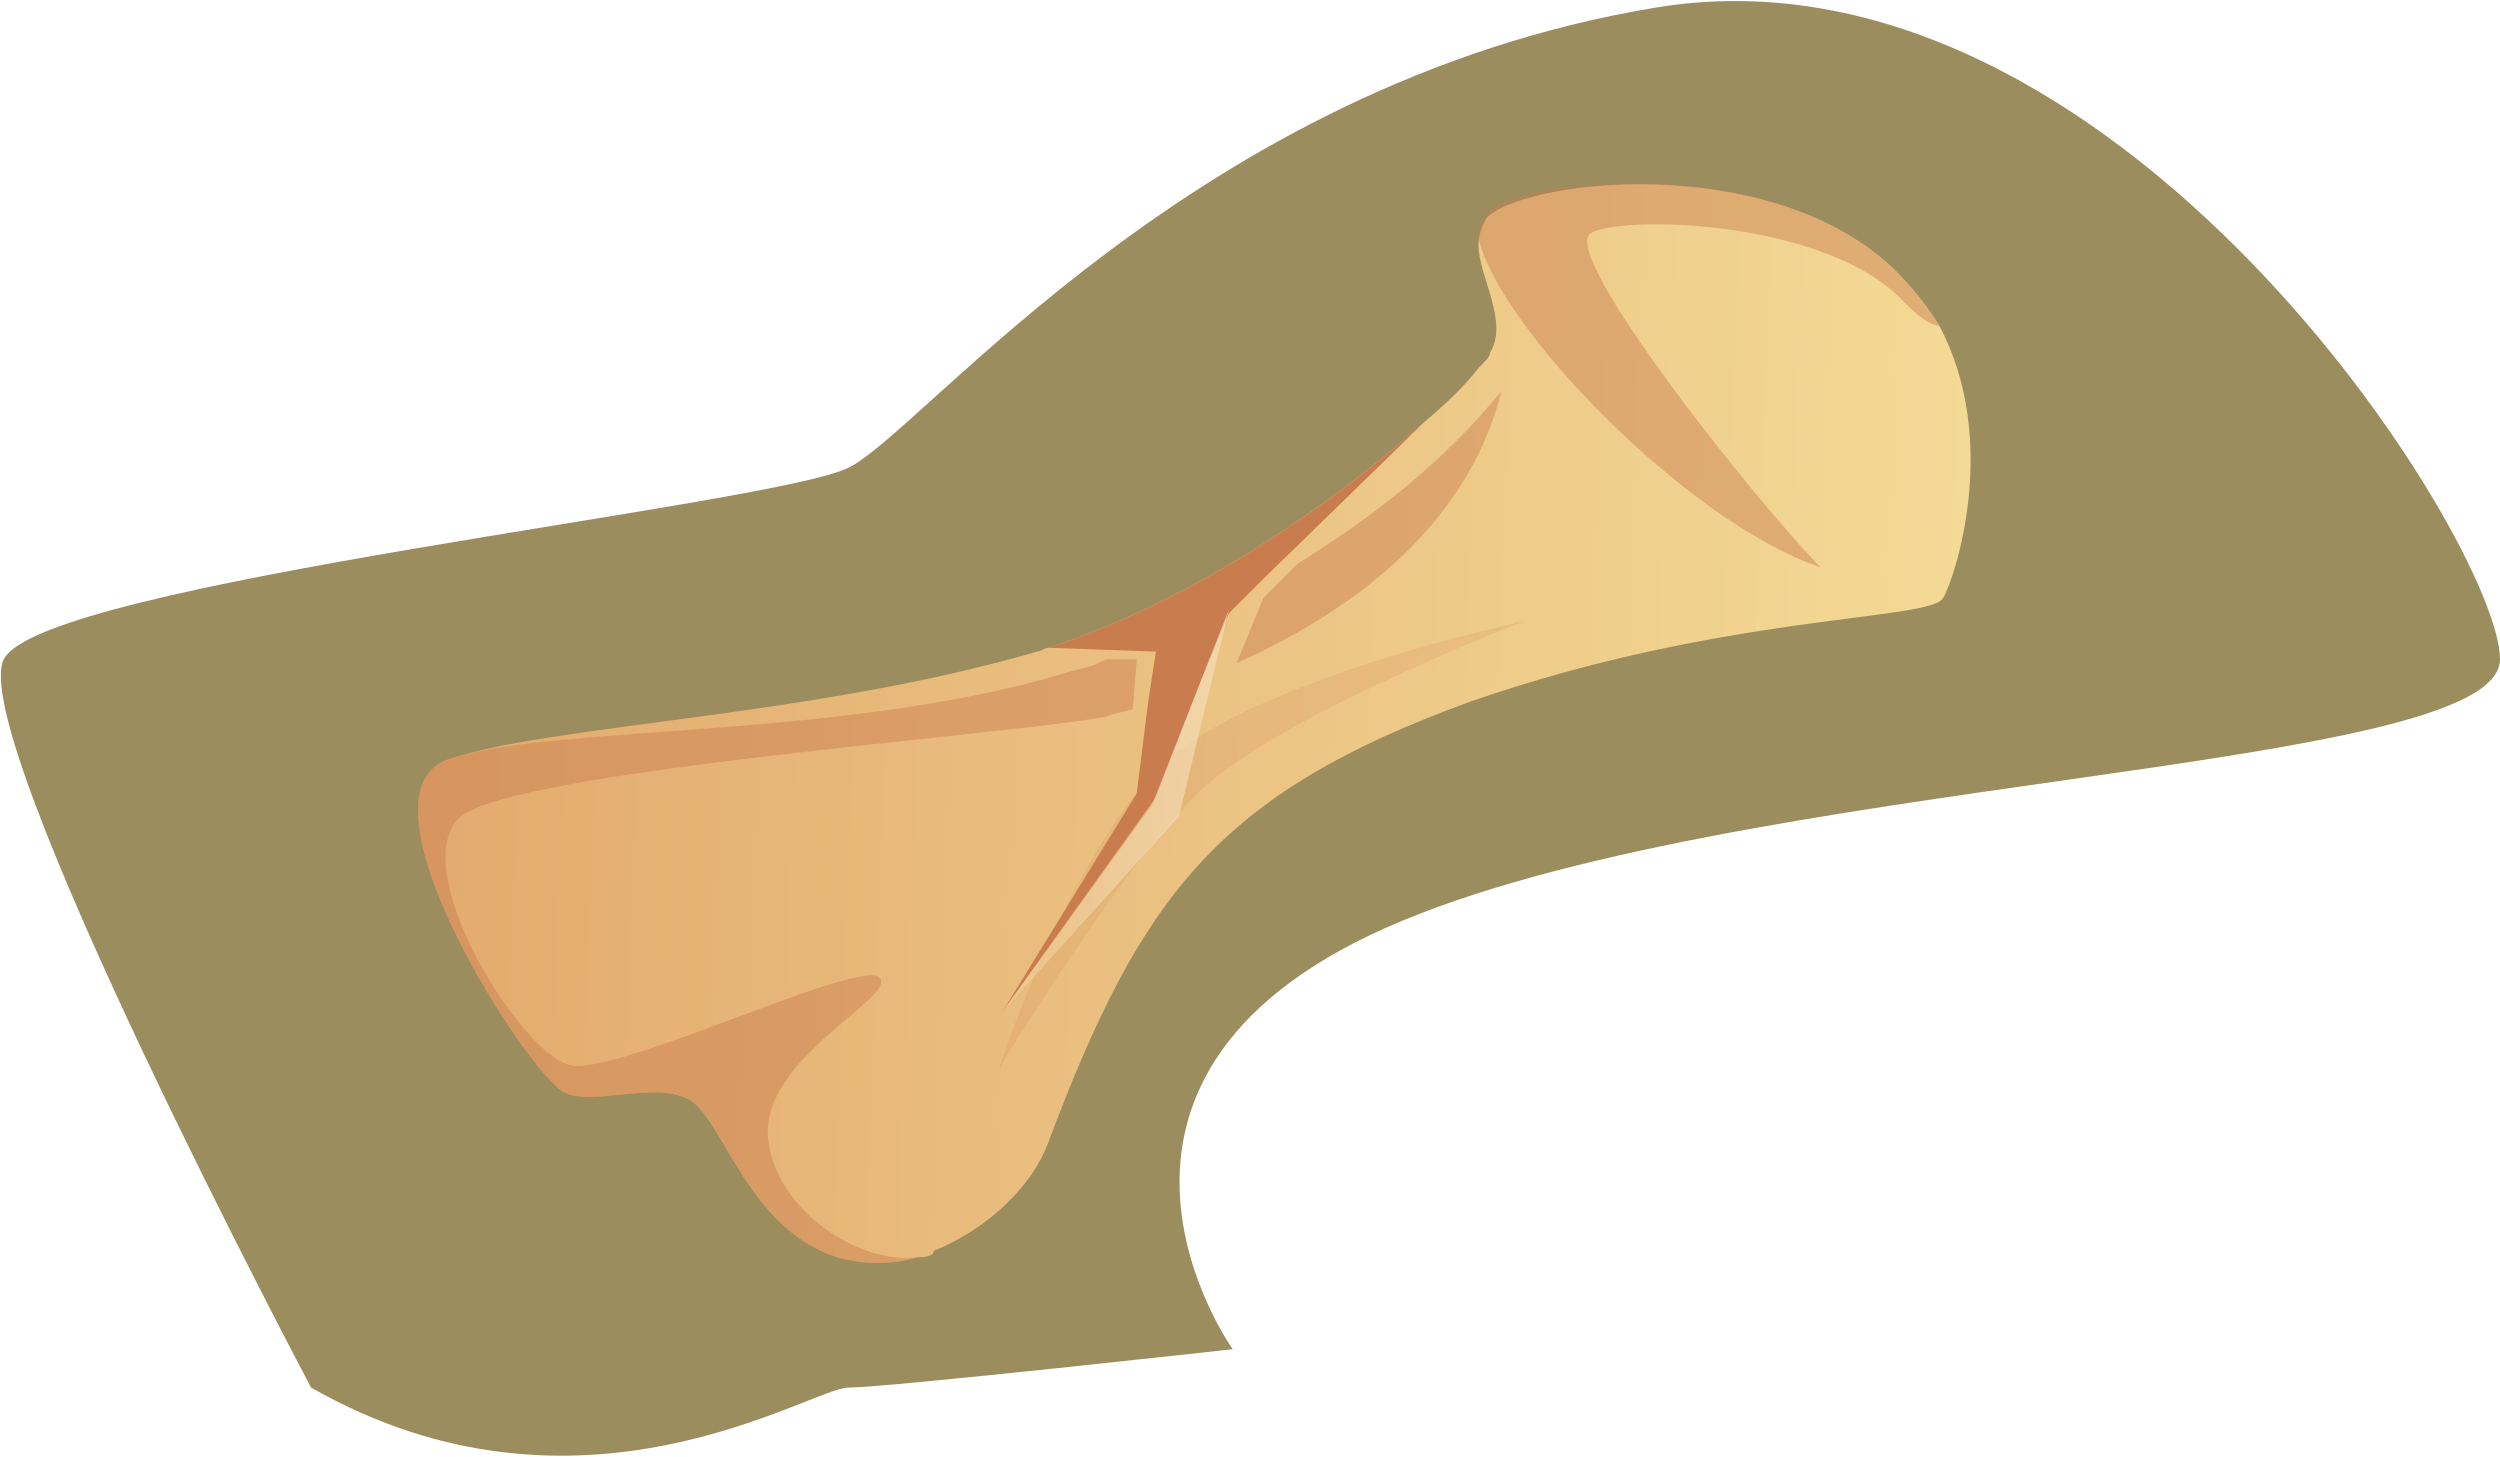 <svg width="1047" height="610" viewBox="0 0 1047 610" fill="none" xmlns="http://www.w3.org/2000/svg">
<g clip-path="url(#clip0_33:4425)">
<path d="M130.272 581.106C242.853 645.316 339.35 581.106 355.433 581.106C371.516 581.106 516.263 565.053 516.263 565.053C516.263 565.053 435.848 452.685 580.595 388.474C725.341 324.264 1047 324.264 1047 276.106C1047 227.948 886.171 -28.894 693.175 3.211C500.18 35.316 387.599 179.79 355.433 195.842C323.267 211.895 17.691 244 1.608 276.106C-14.475 308.211 130.272 581.106 130.272 581.106Z" fill="#9C8D5E"/>
<path d="M188.17 317.842C231.594 303.394 340.958 300.184 434.24 272.894C435.848 272.894 437.456 271.289 439.064 271.289C503.396 250.42 562.903 207.078 596.677 176.578C606.327 168.552 614.369 160.526 619.193 154.105C622.41 150.894 624.018 149.289 624.018 147.684C632.06 134.842 619.193 115.578 619.193 102.736C619.193 97.921 620.802 94.71 622.41 91.499C636.885 75.447 739.815 62.605 792.889 112.368C800.931 120.394 807.364 128.42 812.189 136.447C837.922 184.605 818.622 242.394 813.797 250.42C808.972 260.052 722.124 256.842 615.977 293.763C509.829 332.289 477.663 375.631 439.064 478.368C432.631 496.026 414.94 513.684 392.424 523.315C392.424 523.315 390.816 523.315 390.816 524.92C389.207 526.526 385.991 526.526 384.382 526.526C373.124 529.736 361.866 529.736 350.608 526.526C315.226 515.289 303.968 473.552 291.101 462.315C278.235 451.078 247.677 463.92 236.419 457.499C221.945 451.078 144.746 332.289 188.17 317.842Z" fill="url(#paint0_linear_33:4425)"/>
<path opacity="0.46" d="M624.018 88.289C636.885 75.447 739.816 62.605 792.889 112.368C800.931 120.395 807.364 128.421 812.189 136.447C808.972 136.447 804.147 133.237 797.714 126.816C765.548 91.5 677.092 89.895 665.834 97.921C654.576 107.553 730.166 203.868 762.332 237.579C706.041 218.316 627.235 136.447 619.193 99.526C619.193 96.316 620.802 91.5 624.018 88.289Z" fill="#C97D4F"/>
<path opacity="0.46" d="M517.87 277.709L529.128 250.419L543.603 235.972C590.243 207.077 614.368 181.393 628.843 163.735C614.368 221.524 564.511 256.84 517.87 277.709Z" fill="#C97D4F"/>
<path opacity="0.46" d="M188.17 317.842C231.594 303.395 350.608 309.816 443.889 282.527C453.539 279.316 453.539 280.921 463.189 276.105H476.055L474.447 296.974C469.622 298.579 466.405 298.579 463.189 300.184C418.157 308.211 217.12 322.658 192.995 341.921C168.871 362.79 218.728 443.053 239.636 446.263C260.544 449.474 360.258 401.316 368.299 409.342C376.341 417.369 318.442 443.053 321.659 476.763C324.875 507.263 360.258 529.737 384.382 526.526C373.124 529.737 361.866 529.737 350.608 526.526C315.226 515.29 303.968 473.553 291.101 462.316C278.235 451.079 247.677 463.921 236.419 457.5C221.945 451.079 144.746 332.29 188.17 317.842Z" fill="#C97D4F"/>
<path opacity="0.17" d="M638.493 260.052C638.493 260.052 538.779 298.579 505.005 329.079C471.23 359.579 418.157 447.868 418.157 447.868C418.157 447.868 447.106 359.579 485.705 321.052C524.304 284.131 638.493 260.052 638.493 260.052Z" fill="#C97D4F"/>
<path d="M484.097 272.895L439.064 271.29C503.396 250.422 562.903 207.08 596.677 176.58L529.129 242.395L514.654 256.843L503.396 284.132L484.097 333.895L419.765 423.79L476.055 332.29L480.88 293.764L484.097 272.895Z" fill="#C97D4F"/>
<path opacity="0.66" d="M514.654 255.237L493.746 341.922L419.765 423.79L482.488 337.106L514.654 255.237Z" fill="url(#paint1_linear_33:4425)"/>
</g>
<defs>
<linearGradient id="paint0_linear_33:4425" x1="820.684" y1="314.729" x2="176.88" y2="289.101" gradientUnits="userSpaceOnUse">
<stop stop-color="#F3DA95"/>
<stop offset="1" stop-color="#E3AA6E"/>
</linearGradient>
<linearGradient id="paint1_linear_33:4425" x1="512" y1="341.44" x2="423.631" y2="337.922" gradientUnits="userSpaceOnUse">
<stop stop-color="#F5E1BF"/>
<stop offset="1" stop-color="#EFCA91"/>
</linearGradient>
<clipPath id="clip0_33:4425">
<rect width="1047" height="610" fill="white"/>
</clipPath>
</defs>
</svg>
